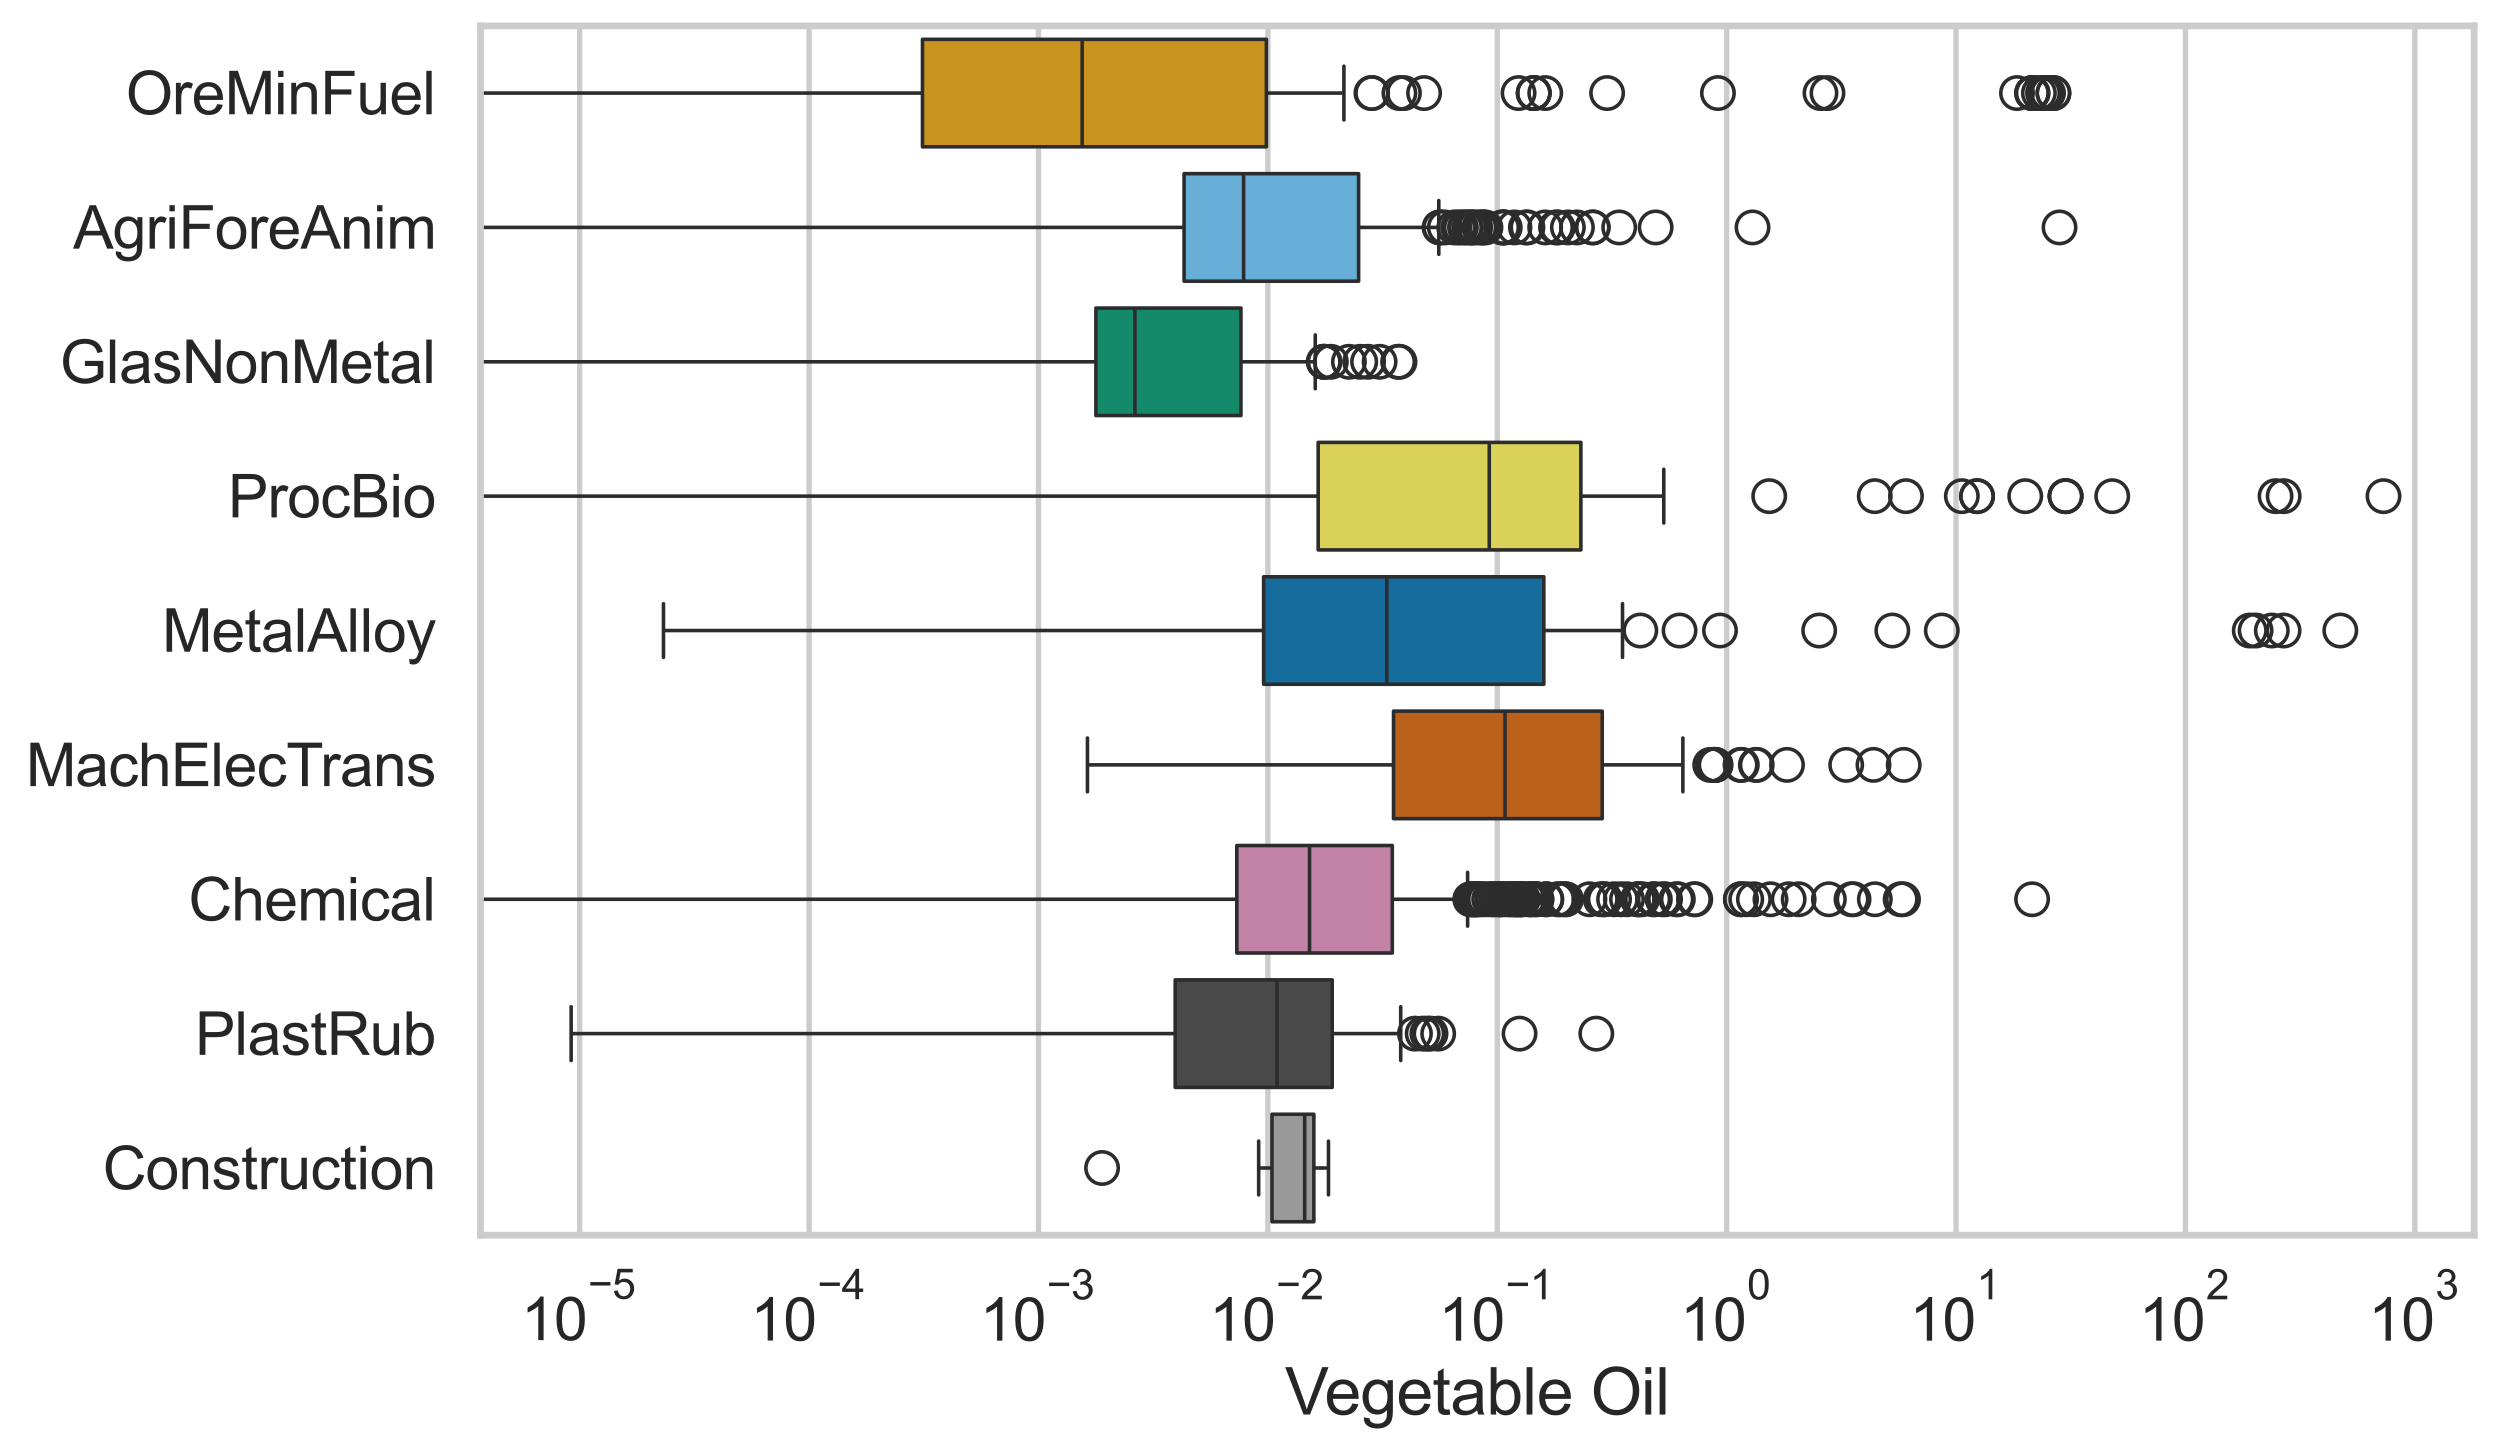 <?xml version="1.0" encoding="utf-8" standalone="no"?>
<!DOCTYPE svg PUBLIC "-//W3C//DTD SVG 1.1//EN"
  "http://www.w3.org/Graphics/SVG/1.1/DTD/svg11.dtd">
<svg xmlns:xlink="http://www.w3.org/1999/xlink" width="695.577pt" height="404.563pt" viewBox="0 0 695.577 404.563" xmlns="http://www.w3.org/2000/svg" version="1.1">
 <defs>
  <style type="text/css">*{stroke-linejoin: round; stroke-linecap: butt}</style>
 </defs>
 <g id="figure_1">
  <g id="patch_1">
   <path d="M 0 404.563 
L 695.577 404.563 
L 695.577 0 
L 0 0 
z
" style="fill: #ffffff"/>
  </g>
  <g id="axes_1">
   <g id="patch_2">
    <path d="M 133.697 343.665 
L 688.377 343.665 
L 688.377 7.2 
L 133.697 7.2 
z
" style="fill: #ffffff"/>
   </g>
   <g id="matplotlib.axis_1">
    <g id="xtick_1">
     <g id="line2d_1">
      <path d="M 161.288 343.665 
L 161.288 7.2 
" clip-path="url(#p1f2e11e422)" style="fill: none; stroke: #cccccc; stroke-width: 1.5; stroke-linecap: round"/>
     </g>
     <g id="text_1">
      <!-- $\mathdefault{10^{-5}}$ -->
      <g style="fill: #262626" transform="translate(144.953 373.015) scale(0.165 -0.165)">
       <defs>
        <path id="ArialMT-31" d="M 2384 0 
L 1822 0 
L 1822 3584 
Q 1619 3391 1289 3197 
Q 959 3003 697 2906 
L 697 3450 
Q 1169 3672 1522 3987 
Q 1875 4303 2022 4600 
L 2384 4600 
L 2384 0 
z
" transform="scale(0.016)"/>
        <path id="ArialMT-30" d="M 266 2259 
Q 266 3072 433 3567 
Q 600 4063 929 4331 
Q 1259 4600 1759 4600 
Q 2128 4600 2406 4451 
Q 2684 4303 2865 4023 
Q 3047 3744 3150 3342 
Q 3253 2941 3253 2259 
Q 3253 1453 3087 958 
Q 2922 463 2592 192 
Q 2263 -78 1759 -78 
Q 1097 -78 719 397 
Q 266 969 266 2259 
z
M 844 2259 
Q 844 1131 1108 757 
Q 1372 384 1759 384 
Q 2147 384 2411 759 
Q 2675 1134 2675 2259 
Q 2675 3391 2411 3762 
Q 2147 4134 1753 4134 
Q 1366 4134 1134 3806 
Q 844 3388 844 2259 
z
" transform="scale(0.016)"/>
        <path id="ArialMT-2212" d="M 3381 1997 
L 356 1997 
L 356 2522 
L 3381 2522 
L 3381 1997 
z
" transform="scale(0.016)"/>
        <path id="ArialMT-35" d="M 266 1200 
L 856 1250 
Q 922 819 1161 601 
Q 1400 384 1738 384 
Q 2144 384 2425 690 
Q 2706 997 2706 1503 
Q 2706 1984 2436 2262 
Q 2166 2541 1728 2541 
Q 1456 2541 1237 2417 
Q 1019 2294 894 2097 
L 366 2166 
L 809 4519 
L 3088 4519 
L 3088 3981 
L 1259 3981 
L 1013 2750 
Q 1425 3038 1878 3038 
Q 2478 3038 2890 2622 
Q 3303 2206 3303 1553 
Q 3303 931 2941 478 
Q 2500 -78 1738 -78 
Q 1113 -78 717 272 
Q 322 622 266 1200 
z
" transform="scale(0.016)"/>
       </defs>
       <use xlink:href="#ArialMT-31" transform="translate(0 0.88)"/>
       <use xlink:href="#ArialMT-30" transform="translate(55.615 0.88)"/>
       <use xlink:href="#ArialMT-2212" transform="translate(112.973 70.573) scale(0.7)"/>
       <use xlink:href="#ArialMT-35" transform="translate(153.852 70.573) scale(0.7)"/>
      </g>
     </g>
    </g>
    <g id="xtick_2">
     <g id="line2d_2">
      <path d="M 225.112 343.665 
L 225.112 7.2 
" clip-path="url(#p1f2e11e422)" style="fill: none; stroke: #cccccc; stroke-width: 1.5; stroke-linecap: round"/>
     </g>
     <g id="text_2">
      <!-- $\mathdefault{10^{-4}}$ -->
      <g style="fill: #262626" transform="translate(208.777 373.015) scale(0.165 -0.165)">
       <defs>
        <path id="ArialMT-34" d="M 2069 0 
L 2069 1097 
L 81 1097 
L 81 1613 
L 2172 4581 
L 2631 4581 
L 2631 1613 
L 3250 1613 
L 3250 1097 
L 2631 1097 
L 2631 0 
L 2069 0 
z
M 2069 1613 
L 2069 3678 
L 634 1613 
L 2069 1613 
z
" transform="scale(0.016)"/>
       </defs>
       <use xlink:href="#ArialMT-31" transform="translate(0 0.202)"/>
       <use xlink:href="#ArialMT-30" transform="translate(55.615 0.202)"/>
       <use xlink:href="#ArialMT-2212" transform="translate(112.973 69.895) scale(0.7)"/>
       <use xlink:href="#ArialMT-34" transform="translate(153.852 69.895) scale(0.7)"/>
      </g>
     </g>
    </g>
    <g id="xtick_3">
     <g id="line2d_3">
      <path d="M 288.937 343.665 
L 288.937 7.2 
" clip-path="url(#p1f2e11e422)" style="fill: none; stroke: #cccccc; stroke-width: 1.5; stroke-linecap: round"/>
     </g>
     <g id="text_3">
      <!-- $\mathdefault{10^{-3}}$ -->
      <g style="fill: #262626" transform="translate(272.602 373.18) scale(0.165 -0.165)">
       <defs>
        <path id="ArialMT-33" d="M 269 1209 
L 831 1284 
Q 928 806 1161 595 
Q 1394 384 1728 384 
Q 2125 384 2398 659 
Q 2672 934 2672 1341 
Q 2672 1728 2419 1979 
Q 2166 2231 1775 2231 
Q 1616 2231 1378 2169 
L 1441 2663 
Q 1497 2656 1531 2656 
Q 1891 2656 2178 2843 
Q 2466 3031 2466 3422 
Q 2466 3731 2256 3934 
Q 2047 4138 1716 4138 
Q 1388 4138 1169 3931 
Q 950 3725 888 3313 
L 325 3413 
Q 428 3978 793 4289 
Q 1159 4600 1703 4600 
Q 2078 4600 2393 4439 
Q 2709 4278 2876 4000 
Q 3044 3722 3044 3409 
Q 3044 3113 2884 2869 
Q 2725 2625 2413 2481 
Q 2819 2388 3044 2092 
Q 3269 1797 3269 1353 
Q 3269 753 2831 336 
Q 2394 -81 1725 -81 
Q 1122 -81 723 278 
Q 325 638 269 1209 
z
" transform="scale(0.016)"/>
       </defs>
       <use xlink:href="#ArialMT-31" transform="translate(0 0.994)"/>
       <use xlink:href="#ArialMT-30" transform="translate(55.615 0.994)"/>
       <use xlink:href="#ArialMT-2212" transform="translate(112.973 70.688) scale(0.7)"/>
       <use xlink:href="#ArialMT-33" transform="translate(153.852 70.688) scale(0.7)"/>
      </g>
     </g>
    </g>
    <g id="xtick_4">
     <g id="line2d_4">
      <path d="M 352.761 343.665 
L 352.761 7.2 
" clip-path="url(#p1f2e11e422)" style="fill: none; stroke: #cccccc; stroke-width: 1.5; stroke-linecap: round"/>
     </g>
     <g id="text_4">
      <!-- $\mathdefault{10^{-2}}$ -->
      <g style="fill: #262626" transform="translate(336.426 373.18) scale(0.165 -0.165)">
       <defs>
        <path id="ArialMT-32" d="M 3222 541 
L 3222 0 
L 194 0 
Q 188 203 259 391 
Q 375 700 629 1000 
Q 884 1300 1366 1694 
Q 2113 2306 2375 2664 
Q 2638 3022 2638 3341 
Q 2638 3675 2398 3904 
Q 2159 4134 1775 4134 
Q 1369 4134 1125 3890 
Q 881 3647 878 3216 
L 300 3275 
Q 359 3922 746 4261 
Q 1134 4600 1788 4600 
Q 2447 4600 2831 4234 
Q 3216 3869 3216 3328 
Q 3216 3053 3103 2787 
Q 2991 2522 2730 2228 
Q 2469 1934 1863 1422 
Q 1356 997 1212 845 
Q 1069 694 975 541 
L 3222 541 
z
" transform="scale(0.016)"/>
       </defs>
       <use xlink:href="#ArialMT-31" transform="translate(0 0.994)"/>
       <use xlink:href="#ArialMT-30" transform="translate(55.615 0.994)"/>
       <use xlink:href="#ArialMT-2212" transform="translate(112.973 70.688) scale(0.7)"/>
       <use xlink:href="#ArialMT-32" transform="translate(153.852 70.688) scale(0.7)"/>
      </g>
     </g>
    </g>
    <g id="xtick_5">
     <g id="line2d_5">
      <path d="M 416.585 343.665 
L 416.585 7.2 
" clip-path="url(#p1f2e11e422)" style="fill: none; stroke: #cccccc; stroke-width: 1.5; stroke-linecap: round"/>
     </g>
     <g id="text_5">
      <!-- $\mathdefault{10^{-1}}$ -->
      <g style="fill: #262626" transform="translate(400.25 373.18) scale(0.165 -0.165)">
       <use xlink:href="#ArialMT-31" transform="translate(0 0.994)"/>
       <use xlink:href="#ArialMT-30" transform="translate(55.615 0.994)"/>
       <use xlink:href="#ArialMT-2212" transform="translate(112.973 70.688) scale(0.7)"/>
       <use xlink:href="#ArialMT-31" transform="translate(153.852 70.688) scale(0.7)"/>
      </g>
     </g>
    </g>
    <g id="xtick_6">
     <g id="line2d_6">
      <path d="M 480.41 343.665 
L 480.41 7.2 
" clip-path="url(#p1f2e11e422)" style="fill: none; stroke: #cccccc; stroke-width: 1.5; stroke-linecap: round"/>
     </g>
     <g id="text_6">
      <!-- $\mathdefault{10^{0}}$ -->
      <g style="fill: #262626" transform="translate(467.457 373.18) scale(0.165 -0.165)">
       <use xlink:href="#ArialMT-31" transform="translate(0 0.994)"/>
       <use xlink:href="#ArialMT-30" transform="translate(55.615 0.994)"/>
       <use xlink:href="#ArialMT-30" transform="translate(112.973 70.688) scale(0.7)"/>
      </g>
     </g>
    </g>
    <g id="xtick_7">
     <g id="line2d_7">
      <path d="M 544.234 343.665 
L 544.234 7.2 
" clip-path="url(#p1f2e11e422)" style="fill: none; stroke: #cccccc; stroke-width: 1.5; stroke-linecap: round"/>
     </g>
     <g id="text_7">
      <!-- $\mathdefault{10^{1}}$ -->
      <g style="fill: #262626" transform="translate(531.282 373.18) scale(0.165 -0.165)">
       <use xlink:href="#ArialMT-31" transform="translate(0 0.994)"/>
       <use xlink:href="#ArialMT-30" transform="translate(55.615 0.994)"/>
       <use xlink:href="#ArialMT-31" transform="translate(112.973 70.688) scale(0.7)"/>
      </g>
     </g>
    </g>
    <g id="xtick_8">
     <g id="line2d_8">
      <path d="M 608.059 343.665 
L 608.059 7.2 
" clip-path="url(#p1f2e11e422)" style="fill: none; stroke: #cccccc; stroke-width: 1.5; stroke-linecap: round"/>
     </g>
     <g id="text_8">
      <!-- $\mathdefault{10^{2}}$ -->
      <g style="fill: #262626" transform="translate(595.106 373.18) scale(0.165 -0.165)">
       <use xlink:href="#ArialMT-31" transform="translate(0 0.994)"/>
       <use xlink:href="#ArialMT-30" transform="translate(55.615 0.994)"/>
       <use xlink:href="#ArialMT-32" transform="translate(112.973 70.688) scale(0.7)"/>
      </g>
     </g>
    </g>
    <g id="xtick_9">
     <g id="line2d_9">
      <path d="M 671.883 343.665 
L 671.883 7.2 
" clip-path="url(#p1f2e11e422)" style="fill: none; stroke: #cccccc; stroke-width: 1.5; stroke-linecap: round"/>
     </g>
     <g id="text_9">
      <!-- $\mathdefault{10^{3}}$ -->
      <g style="fill: #262626" transform="translate(658.93 373.18) scale(0.165 -0.165)">
       <use xlink:href="#ArialMT-31" transform="translate(0 0.994)"/>
       <use xlink:href="#ArialMT-30" transform="translate(55.615 0.994)"/>
       <use xlink:href="#ArialMT-33" transform="translate(112.973 70.688) scale(0.7)"/>
      </g>
     </g>
    </g>
    <g id="xtick_10"/>
    <g id="xtick_11"/>
    <g id="xtick_12"/>
    <g id="xtick_13"/>
    <g id="xtick_14"/>
    <g id="xtick_15"/>
    <g id="xtick_16"/>
    <g id="xtick_17"/>
    <g id="xtick_18"/>
    <g id="xtick_19"/>
    <g id="xtick_20"/>
    <g id="xtick_21"/>
    <g id="xtick_22"/>
    <g id="xtick_23"/>
    <g id="xtick_24"/>
    <g id="xtick_25"/>
    <g id="xtick_26"/>
    <g id="xtick_27"/>
    <g id="xtick_28"/>
    <g id="xtick_29"/>
    <g id="xtick_30"/>
    <g id="xtick_31"/>
    <g id="xtick_32"/>
    <g id="xtick_33"/>
    <g id="xtick_34"/>
    <g id="xtick_35"/>
    <g id="xtick_36"/>
    <g id="xtick_37"/>
    <g id="xtick_38"/>
    <g id="xtick_39"/>
    <g id="xtick_40"/>
    <g id="xtick_41"/>
    <g id="xtick_42"/>
    <g id="xtick_43"/>
    <g id="xtick_44"/>
    <g id="xtick_45"/>
    <g id="xtick_46"/>
    <g id="xtick_47"/>
    <g id="xtick_48"/>
    <g id="xtick_49"/>
    <g id="xtick_50"/>
    <g id="xtick_51"/>
    <g id="xtick_52"/>
    <g id="xtick_53"/>
    <g id="xtick_54"/>
    <g id="xtick_55"/>
    <g id="xtick_56"/>
    <g id="xtick_57"/>
    <g id="xtick_58"/>
    <g id="xtick_59"/>
    <g id="xtick_60"/>
    <g id="xtick_61"/>
    <g id="xtick_62"/>
    <g id="xtick_63"/>
    <g id="xtick_64"/>
    <g id="xtick_65"/>
    <g id="xtick_66"/>
    <g id="xtick_67"/>
    <g id="xtick_68"/>
    <g id="xtick_69"/>
    <g id="xtick_70"/>
    <g id="xtick_71"/>
    <g id="xtick_72"/>
    <g id="xtick_73"/>
    <g id="xtick_74"/>
    <g id="xtick_75"/>
    <g id="xtick_76"/>
    <g id="xtick_77"/>
    <g id="xtick_78"/>
    <g id="xtick_79"/>
    <g id="text_10">
     <!-- Vegetable Oil -->
     <g style="fill: #262626" transform="translate(357.5 393.574) scale(0.18 -0.18)">
      <defs>
       <path id="ArialMT-56" d="M 1803 0 
L 28 4581 
L 684 4581 
L 1875 1253 
Q 2019 853 2116 503 
Q 2222 878 2363 1253 
L 3600 4581 
L 4219 4581 
L 2425 0 
L 1803 0 
z
" transform="scale(0.016)"/>
       <path id="ArialMT-65" d="M 2694 1069 
L 3275 997 
Q 3138 488 2766 206 
Q 2394 -75 1816 -75 
Q 1088 -75 661 373 
Q 234 822 234 1631 
Q 234 2469 665 2931 
Q 1097 3394 1784 3394 
Q 2450 3394 2872 2941 
Q 3294 2488 3294 1666 
Q 3294 1616 3291 1516 
L 816 1516 
Q 847 969 1125 678 
Q 1403 388 1819 388 
Q 2128 388 2347 550 
Q 2566 713 2694 1069 
z
M 847 1978 
L 2700 1978 
Q 2663 2397 2488 2606 
Q 2219 2931 1791 2931 
Q 1403 2931 1139 2672 
Q 875 2413 847 1978 
z
" transform="scale(0.016)"/>
       <path id="ArialMT-67" d="M 319 -275 
L 866 -356 
Q 900 -609 1056 -725 
Q 1266 -881 1628 -881 
Q 2019 -881 2231 -725 
Q 2444 -569 2519 -288 
Q 2563 -116 2559 434 
Q 2191 0 1641 0 
Q 956 0 581 494 
Q 206 988 206 1678 
Q 206 2153 378 2554 
Q 550 2956 876 3175 
Q 1203 3394 1644 3394 
Q 2231 3394 2613 2919 
L 2613 3319 
L 3131 3319 
L 3131 450 
Q 3131 -325 2973 -648 
Q 2816 -972 2473 -1159 
Q 2131 -1347 1631 -1347 
Q 1038 -1347 672 -1080 
Q 306 -813 319 -275 
z
M 784 1719 
Q 784 1066 1043 766 
Q 1303 466 1694 466 
Q 2081 466 2343 764 
Q 2606 1063 2606 1700 
Q 2606 2309 2336 2618 
Q 2066 2928 1684 2928 
Q 1309 2928 1046 2623 
Q 784 2319 784 1719 
z
" transform="scale(0.016)"/>
       <path id="ArialMT-74" d="M 1650 503 
L 1731 6 
Q 1494 -44 1306 -44 
Q 1000 -44 831 53 
Q 663 150 594 308 
Q 525 466 525 972 
L 525 2881 
L 113 2881 
L 113 3319 
L 525 3319 
L 525 4141 
L 1084 4478 
L 1084 3319 
L 1650 3319 
L 1650 2881 
L 1084 2881 
L 1084 941 
Q 1084 700 1114 631 
Q 1144 563 1211 522 
Q 1278 481 1403 481 
Q 1497 481 1650 503 
z
" transform="scale(0.016)"/>
       <path id="ArialMT-61" d="M 2588 409 
Q 2275 144 1986 34 
Q 1697 -75 1366 -75 
Q 819 -75 525 192 
Q 231 459 231 875 
Q 231 1119 342 1320 
Q 453 1522 633 1644 
Q 813 1766 1038 1828 
Q 1203 1872 1538 1913 
Q 2219 1994 2541 2106 
Q 2544 2222 2544 2253 
Q 2544 2597 2384 2738 
Q 2169 2928 1744 2928 
Q 1347 2928 1158 2789 
Q 969 2650 878 2297 
L 328 2372 
Q 403 2725 575 2942 
Q 747 3159 1072 3276 
Q 1397 3394 1825 3394 
Q 2250 3394 2515 3294 
Q 2781 3194 2906 3042 
Q 3031 2891 3081 2659 
Q 3109 2516 3109 2141 
L 3109 1391 
Q 3109 606 3145 398 
Q 3181 191 3288 0 
L 2700 0 
Q 2613 175 2588 409 
z
M 2541 1666 
Q 2234 1541 1622 1453 
Q 1275 1403 1131 1340 
Q 988 1278 909 1158 
Q 831 1038 831 891 
Q 831 666 1001 516 
Q 1172 366 1500 366 
Q 1825 366 2078 508 
Q 2331 650 2450 897 
Q 2541 1088 2541 1459 
L 2541 1666 
z
" transform="scale(0.016)"/>
       <path id="ArialMT-62" d="M 941 0 
L 419 0 
L 419 4581 
L 981 4581 
L 981 2947 
Q 1338 3394 1891 3394 
Q 2197 3394 2470 3270 
Q 2744 3147 2920 2923 
Q 3097 2700 3197 2384 
Q 3297 2069 3297 1709 
Q 3297 856 2875 390 
Q 2453 -75 1863 -75 
Q 1275 -75 941 416 
L 941 0 
z
M 934 1684 
Q 934 1088 1097 822 
Q 1363 388 1816 388 
Q 2184 388 2453 708 
Q 2722 1028 2722 1663 
Q 2722 2313 2464 2622 
Q 2206 2931 1841 2931 
Q 1472 2931 1203 2611 
Q 934 2291 934 1684 
z
" transform="scale(0.016)"/>
       <path id="ArialMT-6c" d="M 409 0 
L 409 4581 
L 972 4581 
L 972 0 
L 409 0 
z
" transform="scale(0.016)"/>
       <path id="ArialMT-20" transform="scale(0.016)"/>
       <path id="ArialMT-4f" d="M 309 2231 
Q 309 3372 921 4017 
Q 1534 4663 2503 4663 
Q 3138 4663 3647 4359 
Q 4156 4056 4423 3514 
Q 4691 2972 4691 2284 
Q 4691 1588 4409 1038 
Q 4128 488 3612 205 
Q 3097 -78 2500 -78 
Q 1853 -78 1343 234 
Q 834 547 571 1087 
Q 309 1628 309 2231 
z
M 934 2222 
Q 934 1394 1379 917 
Q 1825 441 2497 441 
Q 3181 441 3623 922 
Q 4066 1403 4066 2288 
Q 4066 2847 3877 3264 
Q 3688 3681 3323 3911 
Q 2959 4141 2506 4141 
Q 1863 4141 1398 3698 
Q 934 3256 934 2222 
z
" transform="scale(0.016)"/>
       <path id="ArialMT-69" d="M 425 3934 
L 425 4581 
L 988 4581 
L 988 3934 
L 425 3934 
z
M 425 0 
L 425 3319 
L 988 3319 
L 988 0 
L 425 0 
z
" transform="scale(0.016)"/>
      </defs>
      <use xlink:href="#ArialMT-56"/>
      <use xlink:href="#ArialMT-65" transform="translate(61.199 0)"/>
      <use xlink:href="#ArialMT-67" transform="translate(116.814 0)"/>
      <use xlink:href="#ArialMT-65" transform="translate(172.43 0)"/>
      <use xlink:href="#ArialMT-74" transform="translate(228.045 0)"/>
      <use xlink:href="#ArialMT-61" transform="translate(255.828 0)"/>
      <use xlink:href="#ArialMT-62" transform="translate(311.443 0)"/>
      <use xlink:href="#ArialMT-6c" transform="translate(367.059 0)"/>
      <use xlink:href="#ArialMT-65" transform="translate(389.275 0)"/>
      <use xlink:href="#ArialMT-20" transform="translate(444.891 0)"/>
      <use xlink:href="#ArialMT-4f" transform="translate(472.674 0)"/>
      <use xlink:href="#ArialMT-69" transform="translate(550.457 0)"/>
      <use xlink:href="#ArialMT-6c" transform="translate(572.674 0)"/>
     </g>
    </g>
   </g>
   <g id="matplotlib.axis_2">
    <g id="ytick_1">
     <g id="text_11">
      <!-- OreMinFuel -->
      <g style="fill: #262626" transform="translate(35.013 31.798) scale(0.165 -0.165)">
       <defs>
        <path id="ArialMT-72" d="M 416 0 
L 416 3319 
L 922 3319 
L 922 2816 
Q 1116 3169 1280 3281 
Q 1444 3394 1641 3394 
Q 1925 3394 2219 3213 
L 2025 2691 
Q 1819 2813 1613 2813 
Q 1428 2813 1281 2702 
Q 1134 2591 1072 2394 
Q 978 2094 978 1738 
L 978 0 
L 416 0 
z
" transform="scale(0.016)"/>
        <path id="ArialMT-4d" d="M 475 0 
L 475 4581 
L 1388 4581 
L 2472 1338 
Q 2622 884 2691 659 
Q 2769 909 2934 1394 
L 4031 4581 
L 4847 4581 
L 4847 0 
L 4263 0 
L 4263 3834 
L 2931 0 
L 2384 0 
L 1059 3900 
L 1059 0 
L 475 0 
z
" transform="scale(0.016)"/>
        <path id="ArialMT-6e" d="M 422 0 
L 422 3319 
L 928 3319 
L 928 2847 
Q 1294 3394 1984 3394 
Q 2284 3394 2536 3286 
Q 2788 3178 2913 3003 
Q 3038 2828 3088 2588 
Q 3119 2431 3119 2041 
L 3119 0 
L 2556 0 
L 2556 2019 
Q 2556 2363 2490 2533 
Q 2425 2703 2258 2804 
Q 2091 2906 1866 2906 
Q 1506 2906 1245 2678 
Q 984 2450 984 1813 
L 984 0 
L 422 0 
z
" transform="scale(0.016)"/>
        <path id="ArialMT-46" d="M 525 0 
L 525 4581 
L 3616 4581 
L 3616 4041 
L 1131 4041 
L 1131 2622 
L 3281 2622 
L 3281 2081 
L 1131 2081 
L 1131 0 
L 525 0 
z
" transform="scale(0.016)"/>
        <path id="ArialMT-75" d="M 2597 0 
L 2597 488 
Q 2209 -75 1544 -75 
Q 1250 -75 995 37 
Q 741 150 617 320 
Q 494 491 444 738 
Q 409 903 409 1263 
L 409 3319 
L 972 3319 
L 972 1478 
Q 972 1038 1006 884 
Q 1059 663 1231 536 
Q 1403 409 1656 409 
Q 1909 409 2131 539 
Q 2353 669 2445 892 
Q 2538 1116 2538 1541 
L 2538 3319 
L 3100 3319 
L 3100 0 
L 2597 0 
z
" transform="scale(0.016)"/>
       </defs>
       <use xlink:href="#ArialMT-4f"/>
       <use xlink:href="#ArialMT-72" transform="translate(77.783 0)"/>
       <use xlink:href="#ArialMT-65" transform="translate(111.084 0)"/>
       <use xlink:href="#ArialMT-4d" transform="translate(166.699 0)"/>
       <use xlink:href="#ArialMT-69" transform="translate(250 0)"/>
       <use xlink:href="#ArialMT-6e" transform="translate(272.217 0)"/>
       <use xlink:href="#ArialMT-46" transform="translate(327.832 0)"/>
       <use xlink:href="#ArialMT-75" transform="translate(388.916 0)"/>
       <use xlink:href="#ArialMT-65" transform="translate(444.531 0)"/>
       <use xlink:href="#ArialMT-6c" transform="translate(500.146 0)"/>
      </g>
     </g>
    </g>
    <g id="ytick_2">
     <g id="text_12">
      <!-- AgriForeAnim -->
      <g style="fill: #262626" transform="translate(20.341 69.183) scale(0.165 -0.165)">
       <defs>
        <path id="ArialMT-41" d="M -9 0 
L 1750 4581 
L 2403 4581 
L 4278 0 
L 3588 0 
L 3053 1388 
L 1138 1388 
L 634 0 
L -9 0 
z
M 1313 1881 
L 2866 1881 
L 2388 3150 
Q 2169 3728 2063 4100 
Q 1975 3659 1816 3225 
L 1313 1881 
z
" transform="scale(0.016)"/>
        <path id="ArialMT-6f" d="M 213 1659 
Q 213 2581 725 3025 
Q 1153 3394 1769 3394 
Q 2453 3394 2887 2945 
Q 3322 2497 3322 1706 
Q 3322 1066 3130 698 
Q 2938 331 2570 128 
Q 2203 -75 1769 -75 
Q 1072 -75 642 372 
Q 213 819 213 1659 
z
M 791 1659 
Q 791 1022 1069 705 
Q 1347 388 1769 388 
Q 2188 388 2466 706 
Q 2744 1025 2744 1678 
Q 2744 2294 2464 2611 
Q 2184 2928 1769 2928 
Q 1347 2928 1069 2612 
Q 791 2297 791 1659 
z
" transform="scale(0.016)"/>
        <path id="ArialMT-6d" d="M 422 0 
L 422 3319 
L 925 3319 
L 925 2853 
Q 1081 3097 1340 3245 
Q 1600 3394 1931 3394 
Q 2300 3394 2536 3241 
Q 2772 3088 2869 2813 
Q 3263 3394 3894 3394 
Q 4388 3394 4653 3120 
Q 4919 2847 4919 2278 
L 4919 0 
L 4359 0 
L 4359 2091 
Q 4359 2428 4304 2576 
Q 4250 2725 4106 2815 
Q 3963 2906 3769 2906 
Q 3419 2906 3187 2673 
Q 2956 2441 2956 1928 
L 2956 0 
L 2394 0 
L 2394 2156 
Q 2394 2531 2256 2718 
Q 2119 2906 1806 2906 
Q 1569 2906 1367 2781 
Q 1166 2656 1075 2415 
Q 984 2175 984 1722 
L 984 0 
L 422 0 
z
" transform="scale(0.016)"/>
       </defs>
       <use xlink:href="#ArialMT-41"/>
       <use xlink:href="#ArialMT-67" transform="translate(66.699 0)"/>
       <use xlink:href="#ArialMT-72" transform="translate(122.314 0)"/>
       <use xlink:href="#ArialMT-69" transform="translate(155.615 0)"/>
       <use xlink:href="#ArialMT-46" transform="translate(177.832 0)"/>
       <use xlink:href="#ArialMT-6f" transform="translate(238.916 0)"/>
       <use xlink:href="#ArialMT-72" transform="translate(294.531 0)"/>
       <use xlink:href="#ArialMT-65" transform="translate(327.832 0)"/>
       <use xlink:href="#ArialMT-41" transform="translate(383.447 0)"/>
       <use xlink:href="#ArialMT-6e" transform="translate(450.146 0)"/>
       <use xlink:href="#ArialMT-69" transform="translate(505.762 0)"/>
       <use xlink:href="#ArialMT-6d" transform="translate(527.979 0)"/>
      </g>
     </g>
    </g>
    <g id="ytick_3">
     <g id="text_13">
      <!-- GlasNonMetal -->
      <g style="fill: #262626" transform="translate(16.659 106.568) scale(0.165 -0.165)">
       <defs>
        <path id="ArialMT-47" d="M 2638 1797 
L 2638 2334 
L 4578 2338 
L 4578 638 
Q 4131 281 3656 101 
Q 3181 -78 2681 -78 
Q 2006 -78 1454 211 
Q 903 500 622 1047 
Q 341 1594 341 2269 
Q 341 2938 620 3517 
Q 900 4097 1425 4378 
Q 1950 4659 2634 4659 
Q 3131 4659 3532 4498 
Q 3934 4338 4162 4050 
Q 4391 3763 4509 3300 
L 3963 3150 
Q 3859 3500 3706 3700 
Q 3553 3900 3268 4020 
Q 2984 4141 2638 4141 
Q 2222 4141 1919 4014 
Q 1616 3888 1430 3681 
Q 1244 3475 1141 3228 
Q 966 2803 966 2306 
Q 966 1694 1177 1281 
Q 1388 869 1791 669 
Q 2194 469 2647 469 
Q 3041 469 3416 620 
Q 3791 772 3984 944 
L 3984 1797 
L 2638 1797 
z
" transform="scale(0.016)"/>
        <path id="ArialMT-73" d="M 197 991 
L 753 1078 
Q 800 744 1014 566 
Q 1228 388 1613 388 
Q 2000 388 2187 545 
Q 2375 703 2375 916 
Q 2375 1106 2209 1216 
Q 2094 1291 1634 1406 
Q 1016 1563 777 1677 
Q 538 1791 414 1992 
Q 291 2194 291 2438 
Q 291 2659 392 2848 
Q 494 3038 669 3163 
Q 800 3259 1026 3326 
Q 1253 3394 1513 3394 
Q 1903 3394 2198 3281 
Q 2494 3169 2634 2976 
Q 2775 2784 2828 2463 
L 2278 2388 
Q 2241 2644 2061 2787 
Q 1881 2931 1553 2931 
Q 1166 2931 1000 2803 
Q 834 2675 834 2503 
Q 834 2394 903 2306 
Q 972 2216 1119 2156 
Q 1203 2125 1616 2013 
Q 2213 1853 2448 1751 
Q 2684 1650 2818 1456 
Q 2953 1263 2953 975 
Q 2953 694 2789 445 
Q 2625 197 2315 61 
Q 2006 -75 1616 -75 
Q 969 -75 630 194 
Q 291 463 197 991 
z
" transform="scale(0.016)"/>
        <path id="ArialMT-4e" d="M 488 0 
L 488 4581 
L 1109 4581 
L 3516 984 
L 3516 4581 
L 4097 4581 
L 4097 0 
L 3475 0 
L 1069 3600 
L 1069 0 
L 488 0 
z
" transform="scale(0.016)"/>
       </defs>
       <use xlink:href="#ArialMT-47"/>
       <use xlink:href="#ArialMT-6c" transform="translate(77.783 0)"/>
       <use xlink:href="#ArialMT-61" transform="translate(100 0)"/>
       <use xlink:href="#ArialMT-73" transform="translate(155.615 0)"/>
       <use xlink:href="#ArialMT-4e" transform="translate(205.615 0)"/>
       <use xlink:href="#ArialMT-6f" transform="translate(277.832 0)"/>
       <use xlink:href="#ArialMT-6e" transform="translate(333.447 0)"/>
       <use xlink:href="#ArialMT-4d" transform="translate(389.062 0)"/>
       <use xlink:href="#ArialMT-65" transform="translate(472.363 0)"/>
       <use xlink:href="#ArialMT-74" transform="translate(527.979 0)"/>
       <use xlink:href="#ArialMT-61" transform="translate(555.762 0)"/>
       <use xlink:href="#ArialMT-6c" transform="translate(611.377 0)"/>
      </g>
     </g>
    </g>
    <g id="ytick_4">
     <g id="text_14">
      <!-- ProcBio -->
      <g style="fill: #262626" transform="translate(63.424 143.953) scale(0.165 -0.165)">
       <defs>
        <path id="ArialMT-50" d="M 494 0 
L 494 4581 
L 2222 4581 
Q 2678 4581 2919 4538 
Q 3256 4481 3484 4323 
Q 3713 4166 3852 3881 
Q 3991 3597 3991 3256 
Q 3991 2672 3619 2267 
Q 3247 1863 2275 1863 
L 1100 1863 
L 1100 0 
L 494 0 
z
M 1100 2403 
L 2284 2403 
Q 2872 2403 3119 2622 
Q 3366 2841 3366 3238 
Q 3366 3525 3220 3729 
Q 3075 3934 2838 4000 
Q 2684 4041 2272 4041 
L 1100 4041 
L 1100 2403 
z
" transform="scale(0.016)"/>
        <path id="ArialMT-63" d="M 2588 1216 
L 3141 1144 
Q 3050 572 2676 248 
Q 2303 -75 1759 -75 
Q 1078 -75 664 370 
Q 250 816 250 1647 
Q 250 2184 428 2587 
Q 606 2991 970 3192 
Q 1334 3394 1763 3394 
Q 2303 3394 2647 3120 
Q 2991 2847 3088 2344 
L 2541 2259 
Q 2463 2594 2264 2762 
Q 2066 2931 1784 2931 
Q 1359 2931 1093 2626 
Q 828 2322 828 1663 
Q 828 994 1084 691 
Q 1341 388 1753 388 
Q 2084 388 2306 591 
Q 2528 794 2588 1216 
z
" transform="scale(0.016)"/>
        <path id="ArialMT-42" d="M 469 0 
L 469 4581 
L 2188 4581 
Q 2713 4581 3030 4442 
Q 3347 4303 3526 4014 
Q 3706 3725 3706 3409 
Q 3706 3116 3547 2856 
Q 3388 2597 3066 2438 
Q 3481 2316 3704 2022 
Q 3928 1728 3928 1328 
Q 3928 1006 3792 729 
Q 3656 453 3456 303 
Q 3256 153 2954 76 
Q 2653 0 2216 0 
L 469 0 
z
M 1075 2656 
L 2066 2656 
Q 2469 2656 2644 2709 
Q 2875 2778 2992 2937 
Q 3109 3097 3109 3338 
Q 3109 3566 3000 3739 
Q 2891 3913 2687 3977 
Q 2484 4041 1991 4041 
L 1075 4041 
L 1075 2656 
z
M 1075 541 
L 2216 541 
Q 2509 541 2628 563 
Q 2838 600 2978 687 
Q 3119 775 3209 942 
Q 3300 1109 3300 1328 
Q 3300 1584 3169 1773 
Q 3038 1963 2805 2039 
Q 2572 2116 2134 2116 
L 1075 2116 
L 1075 541 
z
" transform="scale(0.016)"/>
       </defs>
       <use xlink:href="#ArialMT-50"/>
       <use xlink:href="#ArialMT-72" transform="translate(66.699 0)"/>
       <use xlink:href="#ArialMT-6f" transform="translate(100 0)"/>
       <use xlink:href="#ArialMT-63" transform="translate(155.615 0)"/>
       <use xlink:href="#ArialMT-42" transform="translate(205.615 0)"/>
       <use xlink:href="#ArialMT-69" transform="translate(272.314 0)"/>
       <use xlink:href="#ArialMT-6f" transform="translate(294.531 0)"/>
      </g>
     </g>
    </g>
    <g id="ytick_5">
     <g id="text_15">
      <!-- MetalAlloy -->
      <g style="fill: #262626" transform="translate(45.088 181.337) scale(0.165 -0.165)">
       <defs>
        <path id="ArialMT-79" d="M 397 -1278 
L 334 -750 
Q 519 -800 656 -800 
Q 844 -800 956 -737 
Q 1069 -675 1141 -563 
Q 1194 -478 1313 -144 
Q 1328 -97 1363 -6 
L 103 3319 
L 709 3319 
L 1400 1397 
Q 1534 1031 1641 628 
Q 1738 1016 1872 1384 
L 2581 3319 
L 3144 3319 
L 1881 -56 
Q 1678 -603 1566 -809 
Q 1416 -1088 1222 -1217 
Q 1028 -1347 759 -1347 
Q 597 -1347 397 -1278 
z
" transform="scale(0.016)"/>
       </defs>
       <use xlink:href="#ArialMT-4d"/>
       <use xlink:href="#ArialMT-65" transform="translate(83.301 0)"/>
       <use xlink:href="#ArialMT-74" transform="translate(138.916 0)"/>
       <use xlink:href="#ArialMT-61" transform="translate(166.699 0)"/>
       <use xlink:href="#ArialMT-6c" transform="translate(222.314 0)"/>
       <use xlink:href="#ArialMT-41" transform="translate(244.531 0)"/>
       <use xlink:href="#ArialMT-6c" transform="translate(311.23 0)"/>
       <use xlink:href="#ArialMT-6c" transform="translate(333.447 0)"/>
       <use xlink:href="#ArialMT-6f" transform="translate(355.664 0)"/>
       <use xlink:href="#ArialMT-79" transform="translate(411.279 0)"/>
      </g>
     </g>
    </g>
    <g id="ytick_6">
     <g id="text_16">
      <!-- MachElecTrans -->
      <g style="fill: #262626" transform="translate(7.2 218.722) scale(0.165 -0.165)">
       <defs>
        <path id="ArialMT-68" d="M 422 0 
L 422 4581 
L 984 4581 
L 984 2938 
Q 1378 3394 1978 3394 
Q 2347 3394 2619 3248 
Q 2891 3103 3008 2847 
Q 3125 2591 3125 2103 
L 3125 0 
L 2563 0 
L 2563 2103 
Q 2563 2525 2380 2717 
Q 2197 2909 1863 2909 
Q 1613 2909 1392 2779 
Q 1172 2650 1078 2428 
Q 984 2206 984 1816 
L 984 0 
L 422 0 
z
" transform="scale(0.016)"/>
        <path id="ArialMT-45" d="M 506 0 
L 506 4581 
L 3819 4581 
L 3819 4041 
L 1113 4041 
L 1113 2638 
L 3647 2638 
L 3647 2100 
L 1113 2100 
L 1113 541 
L 3925 541 
L 3925 0 
L 506 0 
z
" transform="scale(0.016)"/>
        <path id="ArialMT-54" d="M 1659 0 
L 1659 4041 
L 150 4041 
L 150 4581 
L 3781 4581 
L 3781 4041 
L 2266 4041 
L 2266 0 
L 1659 0 
z
" transform="scale(0.016)"/>
       </defs>
       <use xlink:href="#ArialMT-4d"/>
       <use xlink:href="#ArialMT-61" transform="translate(83.301 0)"/>
       <use xlink:href="#ArialMT-63" transform="translate(138.916 0)"/>
       <use xlink:href="#ArialMT-68" transform="translate(188.916 0)"/>
       <use xlink:href="#ArialMT-45" transform="translate(244.531 0)"/>
       <use xlink:href="#ArialMT-6c" transform="translate(311.23 0)"/>
       <use xlink:href="#ArialMT-65" transform="translate(333.447 0)"/>
       <use xlink:href="#ArialMT-63" transform="translate(389.062 0)"/>
       <use xlink:href="#ArialMT-54" transform="translate(439.062 0)"/>
       <use xlink:href="#ArialMT-72" transform="translate(496.396 0)"/>
       <use xlink:href="#ArialMT-61" transform="translate(529.697 0)"/>
       <use xlink:href="#ArialMT-6e" transform="translate(585.312 0)"/>
       <use xlink:href="#ArialMT-73" transform="translate(640.928 0)"/>
      </g>
     </g>
    </g>
    <g id="ytick_7">
     <g id="text_17">
      <!-- Chemical -->
      <g style="fill: #262626" transform="translate(52.428 256.107) scale(0.165 -0.165)">
       <defs>
        <path id="ArialMT-43" d="M 3763 1606 
L 4369 1453 
Q 4178 706 3683 314 
Q 3188 -78 2472 -78 
Q 1731 -78 1267 223 
Q 803 525 561 1097 
Q 319 1669 319 2325 
Q 319 3041 592 3573 
Q 866 4106 1370 4382 
Q 1875 4659 2481 4659 
Q 3169 4659 3637 4309 
Q 4106 3959 4291 3325 
L 3694 3184 
Q 3534 3684 3231 3912 
Q 2928 4141 2469 4141 
Q 1941 4141 1586 3887 
Q 1231 3634 1087 3207 
Q 944 2781 944 2328 
Q 944 1744 1114 1308 
Q 1284 872 1643 656 
Q 2003 441 2422 441 
Q 2931 441 3284 734 
Q 3638 1028 3763 1606 
z
" transform="scale(0.016)"/>
       </defs>
       <use xlink:href="#ArialMT-43"/>
       <use xlink:href="#ArialMT-68" transform="translate(72.217 0)"/>
       <use xlink:href="#ArialMT-65" transform="translate(127.832 0)"/>
       <use xlink:href="#ArialMT-6d" transform="translate(183.447 0)"/>
       <use xlink:href="#ArialMT-69" transform="translate(266.748 0)"/>
       <use xlink:href="#ArialMT-63" transform="translate(288.965 0)"/>
       <use xlink:href="#ArialMT-61" transform="translate(338.965 0)"/>
       <use xlink:href="#ArialMT-6c" transform="translate(394.58 0)"/>
      </g>
     </g>
    </g>
    <g id="ytick_8">
     <g id="text_18">
      <!-- PlastRub -->
      <g style="fill: #262626" transform="translate(54.248 293.492) scale(0.165 -0.165)">
       <defs>
        <path id="ArialMT-52" d="M 503 0 
L 503 4581 
L 2534 4581 
Q 3147 4581 3465 4457 
Q 3784 4334 3975 4021 
Q 4166 3709 4166 3331 
Q 4166 2844 3850 2509 
Q 3534 2175 2875 2084 
Q 3116 1969 3241 1856 
Q 3506 1613 3744 1247 
L 4541 0 
L 3778 0 
L 3172 953 
Q 2906 1366 2734 1584 
Q 2563 1803 2427 1890 
Q 2291 1978 2150 2013 
Q 2047 2034 1813 2034 
L 1109 2034 
L 1109 0 
L 503 0 
z
M 1109 2559 
L 2413 2559 
Q 2828 2559 3062 2645 
Q 3297 2731 3419 2920 
Q 3541 3109 3541 3331 
Q 3541 3656 3305 3865 
Q 3069 4075 2559 4075 
L 1109 4075 
L 1109 2559 
z
" transform="scale(0.016)"/>
       </defs>
       <use xlink:href="#ArialMT-50"/>
       <use xlink:href="#ArialMT-6c" transform="translate(66.699 0)"/>
       <use xlink:href="#ArialMT-61" transform="translate(88.916 0)"/>
       <use xlink:href="#ArialMT-73" transform="translate(144.531 0)"/>
       <use xlink:href="#ArialMT-74" transform="translate(194.531 0)"/>
       <use xlink:href="#ArialMT-52" transform="translate(222.314 0)"/>
       <use xlink:href="#ArialMT-75" transform="translate(294.531 0)"/>
       <use xlink:href="#ArialMT-62" transform="translate(350.146 0)"/>
      </g>
     </g>
    </g>
    <g id="ytick_9">
     <g id="text_19">
      <!-- Construction -->
      <g style="fill: #262626" transform="translate(28.575 330.877) scale(0.165 -0.165)">
       <use xlink:href="#ArialMT-43"/>
       <use xlink:href="#ArialMT-6f" transform="translate(72.217 0)"/>
       <use xlink:href="#ArialMT-6e" transform="translate(127.832 0)"/>
       <use xlink:href="#ArialMT-73" transform="translate(183.447 0)"/>
       <use xlink:href="#ArialMT-74" transform="translate(233.447 0)"/>
       <use xlink:href="#ArialMT-72" transform="translate(261.23 0)"/>
       <use xlink:href="#ArialMT-75" transform="translate(294.531 0)"/>
       <use xlink:href="#ArialMT-63" transform="translate(350.146 0)"/>
       <use xlink:href="#ArialMT-74" transform="translate(400.146 0)"/>
       <use xlink:href="#ArialMT-69" transform="translate(427.93 0)"/>
       <use xlink:href="#ArialMT-6f" transform="translate(450.146 0)"/>
       <use xlink:href="#ArialMT-6e" transform="translate(505.762 0)"/>
      </g>
     </g>
    </g>
   </g>
   <g id="patch_3">
    <path d="M 256.661 10.938 
L 256.661 40.846 
L 352.349 40.846 
L 352.349 10.938 
L 256.661 10.938 
z
" clip-path="url(#p1f2e11e422)" style="fill: #c9941d; stroke: #2c2c2c; stroke-linejoin: miter"/>
   </g>
   <g id="line2d_10">
    <path d="M 256.661 25.892 
L -1 25.892 
" clip-path="url(#p1f2e11e422)" style="fill: none; stroke: #2c2c2c"/>
   </g>
   <g id="line2d_11">
    <path d="M 352.349 25.892 
L 373.917 25.892 
" clip-path="url(#p1f2e11e422)" style="fill: none; stroke: #2c2c2c"/>
   </g>
   <g id="line2d_12">
    <path clip-path="url(#p1f2e11e422)" style="fill: none; stroke: #2c2c2c; stroke-linecap: round"/>
   </g>
   <g id="line2d_13">
    <path d="M 373.917 18.415 
L 373.917 33.369 
" clip-path="url(#p1f2e11e422)" style="fill: none; stroke: #2c2c2c; stroke-linecap: round"/>
   </g>
   <g id="line2d_14">
    <defs>
     <path id="m27bc433651" d="M 0 4.5 
C 1.193 4.5 2.338 4.026 3.182 3.182 
C 4.026 2.338 4.5 1.193 4.5 0 
C 4.5 -1.193 4.026 -2.338 3.182 -3.182 
C 2.338 -4.026 1.193 -4.5 0 -4.5 
C -1.193 -4.5 -2.338 -4.026 -3.182 -3.182 
C -4.026 -2.338 -4.5 -1.193 -4.5 0 
C -4.5 1.193 -4.026 2.338 -3.182 3.182 
C -2.338 4.026 -1.193 4.5 0 4.5 
z
" style="stroke: #2c2c2c"/>
    </defs>
    <g clip-path="url(#p1f2e11e422)">
     <use xlink:href="#m27bc433651" x="381.779" y="25.892" style="fill-opacity: 0; stroke: #2c2c2c"/>
     <use xlink:href="#m27bc433651" x="569.194" y="25.892" style="fill-opacity: 0; stroke: #2c2c2c"/>
     <use xlink:href="#m27bc433651" x="565.382" y="25.892" style="fill-opacity: 0; stroke: #2c2c2c"/>
     <use xlink:href="#m27bc433651" x="447.15" y="25.892" style="fill-opacity: 0; stroke: #2c2c2c"/>
     <use xlink:href="#m27bc433651" x="426.734" y="25.892" style="fill-opacity: 0; stroke: #2c2c2c"/>
     <use xlink:href="#m27bc433651" x="477.984" y="25.892" style="fill-opacity: 0; stroke: #2c2c2c"/>
     <use xlink:href="#m27bc433651" x="390.615" y="25.892" style="fill-opacity: 0; stroke: #2c2c2c"/>
     <use xlink:href="#m27bc433651" x="426.734" y="25.892" style="fill-opacity: 0; stroke: #2c2c2c"/>
     <use xlink:href="#m27bc433651" x="422.511" y="25.892" style="fill-opacity: 0; stroke: #2c2c2c"/>
     <use xlink:href="#m27bc433651" x="571.326" y="25.892" style="fill-opacity: 0; stroke: #2c2c2c"/>
     <use xlink:href="#m27bc433651" x="429.933" y="25.892" style="fill-opacity: 0; stroke: #2c2c2c"/>
     <use xlink:href="#m27bc433651" x="389.366" y="25.892" style="fill-opacity: 0; stroke: #2c2c2c"/>
     <use xlink:href="#m27bc433651" x="569.826" y="25.892" style="fill-opacity: 0; stroke: #2c2c2c"/>
     <use xlink:href="#m27bc433651" x="568.438" y="25.892" style="fill-opacity: 0; stroke: #2c2c2c"/>
     <use xlink:href="#m27bc433651" x="508.461" y="25.892" style="fill-opacity: 0; stroke: #2c2c2c"/>
     <use xlink:href="#m27bc433651" x="565.386" y="25.892" style="fill-opacity: 0; stroke: #2c2c2c"/>
     <use xlink:href="#m27bc433651" x="396.227" y="25.892" style="fill-opacity: 0; stroke: #2c2c2c"/>
     <use xlink:href="#m27bc433651" x="426.734" y="25.892" style="fill-opacity: 0; stroke: #2c2c2c"/>
     <use xlink:href="#m27bc433651" x="569.043" y="25.892" style="fill-opacity: 0; stroke: #2c2c2c"/>
     <use xlink:href="#m27bc433651" x="571.326" y="25.892" style="fill-opacity: 0; stroke: #2c2c2c"/>
     <use xlink:href="#m27bc433651" x="506.513" y="25.892" style="fill-opacity: 0; stroke: #2c2c2c"/>
     <use xlink:href="#m27bc433651" x="381.576" y="25.892" style="fill-opacity: 0; stroke: #2c2c2c"/>
     <use xlink:href="#m27bc433651" x="565.558" y="25.892" style="fill-opacity: 0; stroke: #2c2c2c"/>
     <use xlink:href="#m27bc433651" x="569.043" y="25.892" style="fill-opacity: 0; stroke: #2c2c2c"/>
     <use xlink:href="#m27bc433651" x="567.286" y="25.892" style="fill-opacity: 0; stroke: #2c2c2c"/>
     <use xlink:href="#m27bc433651" x="561.191" y="25.892" style="fill-opacity: 0; stroke: #2c2c2c"/>
    </g>
   </g>
   <g id="patch_4">
    <path d="M 329.448 48.323 
L 329.448 78.231 
L 378.008 78.231 
L 378.008 48.323 
L 329.448 48.323 
z
" clip-path="url(#p1f2e11e422)" style="fill: #68afd7; stroke: #2c2c2c; stroke-linejoin: miter"/>
   </g>
   <g id="line2d_15">
    <path d="M 329.448 63.277 
L -1 63.277 
" clip-path="url(#p1f2e11e422)" style="fill: none; stroke: #2c2c2c"/>
   </g>
   <g id="line2d_16">
    <path d="M 378.008 63.277 
L 400.319 63.277 
" clip-path="url(#p1f2e11e422)" style="fill: none; stroke: #2c2c2c"/>
   </g>
   <g id="line2d_17">
    <path clip-path="url(#p1f2e11e422)" style="fill: none; stroke: #2c2c2c; stroke-linecap: round"/>
   </g>
   <g id="line2d_18">
    <path d="M 400.319 55.8 
L 400.319 70.754 
" clip-path="url(#p1f2e11e422)" style="fill: none; stroke: #2c2c2c; stroke-linecap: round"/>
   </g>
   <g id="line2d_19">
    <g clip-path="url(#p1f2e11e422)">
     <use xlink:href="#m27bc433651" x="443.084" y="63.277" style="fill-opacity: 0; stroke: #2c2c2c"/>
     <use xlink:href="#m27bc433651" x="407.596" y="63.277" style="fill-opacity: 0; stroke: #2c2c2c"/>
     <use xlink:href="#m27bc433651" x="418.663" y="63.277" style="fill-opacity: 0; stroke: #2c2c2c"/>
     <use xlink:href="#m27bc433651" x="432.932" y="63.277" style="fill-opacity: 0; stroke: #2c2c2c"/>
     <use xlink:href="#m27bc433651" x="436.233" y="63.277" style="fill-opacity: 0; stroke: #2c2c2c"/>
     <use xlink:href="#m27bc433651" x="412.422" y="63.277" style="fill-opacity: 0; stroke: #2c2c2c"/>
     <use xlink:href="#m27bc433651" x="417.931" y="63.277" style="fill-opacity: 0; stroke: #2c2c2c"/>
     <use xlink:href="#m27bc433651" x="424.981" y="63.277" style="fill-opacity: 0; stroke: #2c2c2c"/>
     <use xlink:href="#m27bc433651" x="429.911" y="63.277" style="fill-opacity: 0; stroke: #2c2c2c"/>
     <use xlink:href="#m27bc433651" x="418.287" y="63.277" style="fill-opacity: 0; stroke: #2c2c2c"/>
     <use xlink:href="#m27bc433651" x="573.022" y="63.277" style="fill-opacity: 0; stroke: #2c2c2c"/>
     <use xlink:href="#m27bc433651" x="410.441" y="63.277" style="fill-opacity: 0; stroke: #2c2c2c"/>
     <use xlink:href="#m27bc433651" x="443.175" y="63.277" style="fill-opacity: 0; stroke: #2c2c2c"/>
     <use xlink:href="#m27bc433651" x="413.303" y="63.277" style="fill-opacity: 0; stroke: #2c2c2c"/>
     <use xlink:href="#m27bc433651" x="408.863" y="63.277" style="fill-opacity: 0; stroke: #2c2c2c"/>
     <use xlink:href="#m27bc433651" x="411.586" y="63.277" style="fill-opacity: 0; stroke: #2c2c2c"/>
     <use xlink:href="#m27bc433651" x="450.507" y="63.277" style="fill-opacity: 0; stroke: #2c2c2c"/>
     <use xlink:href="#m27bc433651" x="438.751" y="63.277" style="fill-opacity: 0; stroke: #2c2c2c"/>
     <use xlink:href="#m27bc433651" x="487.604" y="63.277" style="fill-opacity: 0; stroke: #2c2c2c"/>
     <use xlink:href="#m27bc433651" x="401.984" y="63.277" style="fill-opacity: 0; stroke: #2c2c2c"/>
     <use xlink:href="#m27bc433651" x="421.372" y="63.277" style="fill-opacity: 0; stroke: #2c2c2c"/>
     <use xlink:href="#m27bc433651" x="433.44" y="63.277" style="fill-opacity: 0; stroke: #2c2c2c"/>
     <use xlink:href="#m27bc433651" x="409.536" y="63.277" style="fill-opacity: 0; stroke: #2c2c2c"/>
     <use xlink:href="#m27bc433651" x="407.896" y="63.277" style="fill-opacity: 0; stroke: #2c2c2c"/>
     <use xlink:href="#m27bc433651" x="418.125" y="63.277" style="fill-opacity: 0; stroke: #2c2c2c"/>
     <use xlink:href="#m27bc433651" x="400.698" y="63.277" style="fill-opacity: 0; stroke: #2c2c2c"/>
     <use xlink:href="#m27bc433651" x="460.653" y="63.277" style="fill-opacity: 0; stroke: #2c2c2c"/>
     <use xlink:href="#m27bc433651" x="405.726" y="63.277" style="fill-opacity: 0; stroke: #2c2c2c"/>
     <use xlink:href="#m27bc433651" x="424.556" y="63.277" style="fill-opacity: 0; stroke: #2c2c2c"/>
     <use xlink:href="#m27bc433651" x="406.462" y="63.277" style="fill-opacity: 0; stroke: #2c2c2c"/>
     <use xlink:href="#m27bc433651" x="412.578" y="63.277" style="fill-opacity: 0; stroke: #2c2c2c"/>
     <use xlink:href="#m27bc433651" x="409.484" y="63.277" style="fill-opacity: 0; stroke: #2c2c2c"/>
     <use xlink:href="#m27bc433651" x="400.531" y="63.277" style="fill-opacity: 0; stroke: #2c2c2c"/>
     <use xlink:href="#m27bc433651" x="404.617" y="63.277" style="fill-opacity: 0; stroke: #2c2c2c"/>
    </g>
   </g>
   <g id="patch_5">
    <path d="M 304.915 85.708 
L 304.915 115.616 
L 345.267 115.616 
L 345.267 85.708 
L 304.915 85.708 
z
" clip-path="url(#p1f2e11e422)" style="fill: #148a6a; stroke: #2c2c2c; stroke-linejoin: miter"/>
   </g>
   <g id="line2d_20">
    <path d="M 304.915 100.662 
L -1 100.662 
" clip-path="url(#p1f2e11e422)" style="fill: none; stroke: #2c2c2c"/>
   </g>
   <g id="line2d_21">
    <path d="M 345.267 100.662 
L 365.946 100.662 
" clip-path="url(#p1f2e11e422)" style="fill: none; stroke: #2c2c2c"/>
   </g>
   <g id="line2d_22">
    <path clip-path="url(#p1f2e11e422)" style="fill: none; stroke: #2c2c2c; stroke-linecap: round"/>
   </g>
   <g id="line2d_23">
    <path d="M 365.946 93.185 
L 365.946 108.139 
" clip-path="url(#p1f2e11e422)" style="fill: none; stroke: #2c2c2c; stroke-linecap: round"/>
   </g>
   <g id="line2d_24">
    <g clip-path="url(#p1f2e11e422)">
     <use xlink:href="#m27bc433651" x="368.501" y="100.662" style="fill-opacity: 0; stroke: #2c2c2c"/>
     <use xlink:href="#m27bc433651" x="375.304" y="100.662" style="fill-opacity: 0; stroke: #2c2c2c"/>
     <use xlink:href="#m27bc433651" x="383.853" y="100.662" style="fill-opacity: 0; stroke: #2c2c2c"/>
     <use xlink:href="#m27bc433651" x="370.286" y="100.662" style="fill-opacity: 0; stroke: #2c2c2c"/>
     <use xlink:href="#m27bc433651" x="389.388" y="100.662" style="fill-opacity: 0; stroke: #2c2c2c"/>
     <use xlink:href="#m27bc433651" x="380.634" y="100.662" style="fill-opacity: 0; stroke: #2c2c2c"/>
     <use xlink:href="#m27bc433651" x="368.473" y="100.662" style="fill-opacity: 0; stroke: #2c2c2c"/>
     <use xlink:href="#m27bc433651" x="368.298" y="100.662" style="fill-opacity: 0; stroke: #2c2c2c"/>
     <use xlink:href="#m27bc433651" x="388.998" y="100.662" style="fill-opacity: 0; stroke: #2c2c2c"/>
     <use xlink:href="#m27bc433651" x="378.456" y="100.662" style="fill-opacity: 0; stroke: #2c2c2c"/>
    </g>
   </g>
   <g id="patch_6">
    <path d="M 366.763 123.093 
L 366.763 153.001 
L 439.846 153.001 
L 439.846 123.093 
L 366.763 123.093 
z
" clip-path="url(#p1f2e11e422)" style="fill: #dad158; stroke: #2c2c2c; stroke-linejoin: miter"/>
   </g>
   <g id="line2d_25">
    <path d="M 366.763 138.047 
L -1 138.047 
" clip-path="url(#p1f2e11e422)" style="fill: none; stroke: #2c2c2c"/>
   </g>
   <g id="line2d_26">
    <path d="M 439.846 138.047 
L 462.917 138.047 
" clip-path="url(#p1f2e11e422)" style="fill: none; stroke: #2c2c2c"/>
   </g>
   <g id="line2d_27">
    <path clip-path="url(#p1f2e11e422)" style="fill: none; stroke: #2c2c2c; stroke-linecap: round"/>
   </g>
   <g id="line2d_28">
    <path d="M 462.917 130.57 
L 462.917 145.524 
" clip-path="url(#p1f2e11e422)" style="fill: none; stroke: #2c2c2c; stroke-linecap: round"/>
   </g>
   <g id="line2d_29">
    <g clip-path="url(#p1f2e11e422)">
     <use xlink:href="#m27bc433651" x="574.699" y="138.047" style="fill-opacity: 0; stroke: #2c2c2c"/>
     <use xlink:href="#m27bc433651" x="521.618" y="138.047" style="fill-opacity: 0; stroke: #2c2c2c"/>
     <use xlink:href="#m27bc433651" x="635.391" y="138.047" style="fill-opacity: 0; stroke: #2c2c2c"/>
     <use xlink:href="#m27bc433651" x="563.483" y="138.047" style="fill-opacity: 0; stroke: #2c2c2c"/>
     <use xlink:href="#m27bc433651" x="530.295" y="138.047" style="fill-opacity: 0; stroke: #2c2c2c"/>
     <use xlink:href="#m27bc433651" x="550.084" y="138.047" style="fill-opacity: 0; stroke: #2c2c2c"/>
     <use xlink:href="#m27bc433651" x="587.688" y="138.047" style="fill-opacity: 0; stroke: #2c2c2c"/>
     <use xlink:href="#m27bc433651" x="545.844" y="138.047" style="fill-opacity: 0; stroke: #2c2c2c"/>
     <use xlink:href="#m27bc433651" x="574.7" y="138.047" style="fill-opacity: 0; stroke: #2c2c2c"/>
     <use xlink:href="#m27bc433651" x="492.252" y="138.047" style="fill-opacity: 0; stroke: #2c2c2c"/>
     <use xlink:href="#m27bc433651" x="550.076" y="138.047" style="fill-opacity: 0; stroke: #2c2c2c"/>
     <use xlink:href="#m27bc433651" x="633.127" y="138.047" style="fill-opacity: 0; stroke: #2c2c2c"/>
     <use xlink:href="#m27bc433651" x="574.703" y="138.047" style="fill-opacity: 0; stroke: #2c2c2c"/>
     <use xlink:href="#m27bc433651" x="663.164" y="138.047" style="fill-opacity: 0; stroke: #2c2c2c"/>
    </g>
   </g>
   <g id="patch_7">
    <path d="M 351.582 160.478 
L 351.582 190.386 
L 429.538 190.386 
L 429.538 160.478 
L 351.582 160.478 
z
" clip-path="url(#p1f2e11e422)" style="fill: #166c9c; stroke: #2c2c2c; stroke-linejoin: miter"/>
   </g>
   <g id="line2d_30">
    <path d="M 351.582 175.432 
L 184.597 175.432 
" clip-path="url(#p1f2e11e422)" style="fill: none; stroke: #2c2c2c"/>
   </g>
   <g id="line2d_31">
    <path d="M 429.538 175.432 
L 451.433 175.432 
" clip-path="url(#p1f2e11e422)" style="fill: none; stroke: #2c2c2c"/>
   </g>
   <g id="line2d_32">
    <path d="M 184.597 167.955 
L 184.597 182.909 
" clip-path="url(#p1f2e11e422)" style="fill: none; stroke: #2c2c2c; stroke-linecap: round"/>
   </g>
   <g id="line2d_33">
    <path d="M 451.433 167.955 
L 451.433 182.909 
" clip-path="url(#p1f2e11e422)" style="fill: none; stroke: #2c2c2c; stroke-linecap: round"/>
   </g>
   <g id="line2d_34">
    <g clip-path="url(#p1f2e11e422)">
     <use xlink:href="#m27bc433651" x="651.146" y="175.432" style="fill-opacity: 0; stroke: #2c2c2c"/>
     <use xlink:href="#m27bc433651" x="478.56" y="175.432" style="fill-opacity: 0; stroke: #2c2c2c"/>
     <use xlink:href="#m27bc433651" x="635.365" y="175.432" style="fill-opacity: 0; stroke: #2c2c2c"/>
     <use xlink:href="#m27bc433651" x="540.265" y="175.432" style="fill-opacity: 0; stroke: #2c2c2c"/>
     <use xlink:href="#m27bc433651" x="625.947" y="175.432" style="fill-opacity: 0; stroke: #2c2c2c"/>
     <use xlink:href="#m27bc433651" x="627.576" y="175.432" style="fill-opacity: 0; stroke: #2c2c2c"/>
     <use xlink:href="#m27bc433651" x="506.149" y="175.432" style="fill-opacity: 0; stroke: #2c2c2c"/>
     <use xlink:href="#m27bc433651" x="456.39" y="175.432" style="fill-opacity: 0; stroke: #2c2c2c"/>
     <use xlink:href="#m27bc433651" x="632.083" y="175.432" style="fill-opacity: 0; stroke: #2c2c2c"/>
     <use xlink:href="#m27bc433651" x="467.305" y="175.432" style="fill-opacity: 0; stroke: #2c2c2c"/>
     <use xlink:href="#m27bc433651" x="526.504" y="175.432" style="fill-opacity: 0; stroke: #2c2c2c"/>
    </g>
   </g>
   <g id="patch_8">
    <path d="M 387.717 197.863 
L 387.717 227.771 
L 445.792 227.771 
L 445.792 197.863 
L 387.717 197.863 
z
" clip-path="url(#p1f2e11e422)" style="fill: #ba611b; stroke: #2c2c2c; stroke-linejoin: miter"/>
   </g>
   <g id="line2d_35">
    <path d="M 387.717 212.817 
L 302.564 212.817 
" clip-path="url(#p1f2e11e422)" style="fill: none; stroke: #2c2c2c"/>
   </g>
   <g id="line2d_36">
    <path d="M 445.792 212.817 
L 468.228 212.817 
" clip-path="url(#p1f2e11e422)" style="fill: none; stroke: #2c2c2c"/>
   </g>
   <g id="line2d_37">
    <path d="M 302.564 205.34 
L 302.564 220.294 
" clip-path="url(#p1f2e11e422)" style="fill: none; stroke: #2c2c2c; stroke-linecap: round"/>
   </g>
   <g id="line2d_38">
    <path d="M 468.228 205.34 
L 468.228 220.294 
" clip-path="url(#p1f2e11e422)" style="fill: none; stroke: #2c2c2c; stroke-linecap: round"/>
   </g>
   <g id="line2d_39">
    <g clip-path="url(#p1f2e11e422)">
     <use xlink:href="#m27bc433651" x="484.632" y="212.817" style="fill-opacity: 0; stroke: #2c2c2c"/>
     <use xlink:href="#m27bc433651" x="521.256" y="212.817" style="fill-opacity: 0; stroke: #2c2c2c"/>
     <use xlink:href="#m27bc433651" x="488.532" y="212.817" style="fill-opacity: 0; stroke: #2c2c2c"/>
     <use xlink:href="#m27bc433651" x="476.808" y="212.817" style="fill-opacity: 0; stroke: #2c2c2c"/>
     <use xlink:href="#m27bc433651" x="476.808" y="212.817" style="fill-opacity: 0; stroke: #2c2c2c"/>
     <use xlink:href="#m27bc433651" x="513.668" y="212.817" style="fill-opacity: 0; stroke: #2c2c2c"/>
     <use xlink:href="#m27bc433651" x="477.104" y="212.817" style="fill-opacity: 0; stroke: #2c2c2c"/>
     <use xlink:href="#m27bc433651" x="497.199" y="212.817" style="fill-opacity: 0; stroke: #2c2c2c"/>
     <use xlink:href="#m27bc433651" x="488.778" y="212.817" style="fill-opacity: 0; stroke: #2c2c2c"/>
     <use xlink:href="#m27bc433651" x="477.125" y="212.817" style="fill-opacity: 0; stroke: #2c2c2c"/>
     <use xlink:href="#m27bc433651" x="484.273" y="212.817" style="fill-opacity: 0; stroke: #2c2c2c"/>
     <use xlink:href="#m27bc433651" x="475.844" y="212.817" style="fill-opacity: 0; stroke: #2c2c2c"/>
     <use xlink:href="#m27bc433651" x="477.334" y="212.817" style="fill-opacity: 0; stroke: #2c2c2c"/>
     <use xlink:href="#m27bc433651" x="529.67" y="212.817" style="fill-opacity: 0; stroke: #2c2c2c"/>
    </g>
   </g>
   <g id="patch_9">
    <path d="M 344.121 235.248 
L 344.121 265.156 
L 387.382 265.156 
L 387.382 235.248 
L 344.121 235.248 
z
" clip-path="url(#p1f2e11e422)" style="fill: #c283a6; stroke: #2c2c2c; stroke-linejoin: miter"/>
   </g>
   <g id="line2d_40">
    <path d="M 344.121 250.202 
L -1 250.202 
" clip-path="url(#p1f2e11e422)" style="fill: none; stroke: #2c2c2c"/>
   </g>
   <g id="line2d_41">
    <path d="M 387.382 250.202 
L 408.336 250.202 
" clip-path="url(#p1f2e11e422)" style="fill: none; stroke: #2c2c2c"/>
   </g>
   <g id="line2d_42">
    <path clip-path="url(#p1f2e11e422)" style="fill: none; stroke: #2c2c2c; stroke-linecap: round"/>
   </g>
   <g id="line2d_43">
    <path d="M 408.336 242.725 
L 408.336 257.679 
" clip-path="url(#p1f2e11e422)" style="fill: none; stroke: #2c2c2c; stroke-linecap: round"/>
   </g>
   <g id="line2d_44">
    <g clip-path="url(#p1f2e11e422)">
     <use xlink:href="#m27bc433651" x="421.223" y="250.202" style="fill-opacity: 0; stroke: #2c2c2c"/>
     <use xlink:href="#m27bc433651" x="515.715" y="250.202" style="fill-opacity: 0; stroke: #2c2c2c"/>
     <use xlink:href="#m27bc433651" x="419.747" y="250.202" style="fill-opacity: 0; stroke: #2c2c2c"/>
     <use xlink:href="#m27bc433651" x="529.477" y="250.202" style="fill-opacity: 0; stroke: #2c2c2c"/>
     <use xlink:href="#m27bc433651" x="425.842" y="250.202" style="fill-opacity: 0; stroke: #2c2c2c"/>
     <use xlink:href="#m27bc433651" x="435.374" y="250.202" style="fill-opacity: 0; stroke: #2c2c2c"/>
     <use xlink:href="#m27bc433651" x="460.424" y="250.202" style="fill-opacity: 0; stroke: #2c2c2c"/>
     <use xlink:href="#m27bc433651" x="442.232" y="250.202" style="fill-opacity: 0; stroke: #2c2c2c"/>
     <use xlink:href="#m27bc433651" x="421.953" y="250.202" style="fill-opacity: 0; stroke: #2c2c2c"/>
     <use xlink:href="#m27bc433651" x="466.828" y="250.202" style="fill-opacity: 0; stroke: #2c2c2c"/>
     <use xlink:href="#m27bc433651" x="515.146" y="250.202" style="fill-opacity: 0; stroke: #2c2c2c"/>
     <use xlink:href="#m27bc433651" x="415.25" y="250.202" style="fill-opacity: 0; stroke: #2c2c2c"/>
     <use xlink:href="#m27bc433651" x="416.342" y="250.202" style="fill-opacity: 0; stroke: #2c2c2c"/>
     <use xlink:href="#m27bc433651" x="456.112" y="250.202" style="fill-opacity: 0; stroke: #2c2c2c"/>
     <use xlink:href="#m27bc433651" x="500.444" y="250.202" style="fill-opacity: 0; stroke: #2c2c2c"/>
     <use xlink:href="#m27bc433651" x="446.508" y="250.202" style="fill-opacity: 0; stroke: #2c2c2c"/>
     <use xlink:href="#m27bc433651" x="426.253" y="250.202" style="fill-opacity: 0; stroke: #2c2c2c"/>
     <use xlink:href="#m27bc433651" x="425.565" y="250.202" style="fill-opacity: 0; stroke: #2c2c2c"/>
     <use xlink:href="#m27bc433651" x="417.334" y="250.202" style="fill-opacity: 0; stroke: #2c2c2c"/>
     <use xlink:href="#m27bc433651" x="410.664" y="250.202" style="fill-opacity: 0; stroke: #2c2c2c"/>
     <use xlink:href="#m27bc433651" x="418.129" y="250.202" style="fill-opacity: 0; stroke: #2c2c2c"/>
     <use xlink:href="#m27bc433651" x="415.443" y="250.202" style="fill-opacity: 0; stroke: #2c2c2c"/>
     <use xlink:href="#m27bc433651" x="412.198" y="250.202" style="fill-opacity: 0; stroke: #2c2c2c"/>
     <use xlink:href="#m27bc433651" x="492.606" y="250.202" style="fill-opacity: 0; stroke: #2c2c2c"/>
     <use xlink:href="#m27bc433651" x="414.33" y="250.202" style="fill-opacity: 0; stroke: #2c2c2c"/>
     <use xlink:href="#m27bc433651" x="456.871" y="250.202" style="fill-opacity: 0; stroke: #2c2c2c"/>
     <use xlink:href="#m27bc433651" x="485.862" y="250.202" style="fill-opacity: 0; stroke: #2c2c2c"/>
     <use xlink:href="#m27bc433651" x="471.314" y="250.202" style="fill-opacity: 0; stroke: #2c2c2c"/>
     <use xlink:href="#m27bc433651" x="420.303" y="250.202" style="fill-opacity: 0; stroke: #2c2c2c"/>
     <use xlink:href="#m27bc433651" x="411.207" y="250.202" style="fill-opacity: 0; stroke: #2c2c2c"/>
     <use xlink:href="#m27bc433651" x="433.299" y="250.202" style="fill-opacity: 0; stroke: #2c2c2c"/>
     <use xlink:href="#m27bc433651" x="455.777" y="250.202" style="fill-opacity: 0; stroke: #2c2c2c"/>
     <use xlink:href="#m27bc433651" x="413.168" y="250.202" style="fill-opacity: 0; stroke: #2c2c2c"/>
     <use xlink:href="#m27bc433651" x="423.007" y="250.202" style="fill-opacity: 0; stroke: #2c2c2c"/>
     <use xlink:href="#m27bc433651" x="417.283" y="250.202" style="fill-opacity: 0; stroke: #2c2c2c"/>
     <use xlink:href="#m27bc433651" x="423.756" y="250.202" style="fill-opacity: 0; stroke: #2c2c2c"/>
     <use xlink:href="#m27bc433651" x="427.503" y="250.202" style="fill-opacity: 0; stroke: #2c2c2c"/>
     <use xlink:href="#m27bc433651" x="452.68" y="250.202" style="fill-opacity: 0; stroke: #2c2c2c"/>
     <use xlink:href="#m27bc433651" x="423.03" y="250.202" style="fill-opacity: 0; stroke: #2c2c2c"/>
     <use xlink:href="#m27bc433651" x="450.978" y="250.202" style="fill-opacity: 0; stroke: #2c2c2c"/>
     <use xlink:href="#m27bc433651" x="418.998" y="250.202" style="fill-opacity: 0; stroke: #2c2c2c"/>
     <use xlink:href="#m27bc433651" x="410.651" y="250.202" style="fill-opacity: 0; stroke: #2c2c2c"/>
     <use xlink:href="#m27bc433651" x="420.369" y="250.202" style="fill-opacity: 0; stroke: #2c2c2c"/>
     <use xlink:href="#m27bc433651" x="565.395" y="250.202" style="fill-opacity: 0; stroke: #2c2c2c"/>
     <use xlink:href="#m27bc433651" x="409.664" y="250.202" style="fill-opacity: 0; stroke: #2c2c2c"/>
     <use xlink:href="#m27bc433651" x="426.694" y="250.202" style="fill-opacity: 0; stroke: #2c2c2c"/>
     <use xlink:href="#m27bc433651" x="435.71" y="250.202" style="fill-opacity: 0; stroke: #2c2c2c"/>
     <use xlink:href="#m27bc433651" x="445.361" y="250.202" style="fill-opacity: 0; stroke: #2c2c2c"/>
     <use xlink:href="#m27bc433651" x="433.855" y="250.202" style="fill-opacity: 0; stroke: #2c2c2c"/>
     <use xlink:href="#m27bc433651" x="425.115" y="250.202" style="fill-opacity: 0; stroke: #2c2c2c"/>
     <use xlink:href="#m27bc433651" x="462.586" y="250.202" style="fill-opacity: 0; stroke: #2c2c2c"/>
     <use xlink:href="#m27bc433651" x="421.909" y="250.202" style="fill-opacity: 0; stroke: #2c2c2c"/>
     <use xlink:href="#m27bc433651" x="521.638" y="250.202" style="fill-opacity: 0; stroke: #2c2c2c"/>
     <use xlink:href="#m27bc433651" x="430.173" y="250.202" style="fill-opacity: 0; stroke: #2c2c2c"/>
     <use xlink:href="#m27bc433651" x="422.837" y="250.202" style="fill-opacity: 0; stroke: #2c2c2c"/>
     <use xlink:href="#m27bc433651" x="409.767" y="250.202" style="fill-opacity: 0; stroke: #2c2c2c"/>
     <use xlink:href="#m27bc433651" x="423.443" y="250.202" style="fill-opacity: 0; stroke: #2c2c2c"/>
     <use xlink:href="#m27bc433651" x="471.683" y="250.202" style="fill-opacity: 0; stroke: #2c2c2c"/>
     <use xlink:href="#m27bc433651" x="497.655" y="250.202" style="fill-opacity: 0; stroke: #2c2c2c"/>
     <use xlink:href="#m27bc433651" x="459.973" y="250.202" style="fill-opacity: 0; stroke: #2c2c2c"/>
     <use xlink:href="#m27bc433651" x="427.451" y="250.202" style="fill-opacity: 0; stroke: #2c2c2c"/>
     <use xlink:href="#m27bc433651" x="417.433" y="250.202" style="fill-opacity: 0; stroke: #2c2c2c"/>
     <use xlink:href="#m27bc433651" x="410.597" y="250.202" style="fill-opacity: 0; stroke: #2c2c2c"/>
     <use xlink:href="#m27bc433651" x="484.369" y="250.202" style="fill-opacity: 0; stroke: #2c2c2c"/>
     <use xlink:href="#m27bc433651" x="487.995" y="250.202" style="fill-opacity: 0; stroke: #2c2c2c"/>
     <use xlink:href="#m27bc433651" x="409.074" y="250.202" style="fill-opacity: 0; stroke: #2c2c2c"/>
     <use xlink:href="#m27bc433651" x="410.151" y="250.202" style="fill-opacity: 0; stroke: #2c2c2c"/>
     <use xlink:href="#m27bc433651" x="466.42" y="250.202" style="fill-opacity: 0; stroke: #2c2c2c"/>
     <use xlink:href="#m27bc433651" x="449.08" y="250.202" style="fill-opacity: 0; stroke: #2c2c2c"/>
     <use xlink:href="#m27bc433651" x="484.369" y="250.202" style="fill-opacity: 0; stroke: #2c2c2c"/>
     <use xlink:href="#m27bc433651" x="411.632" y="250.202" style="fill-opacity: 0; stroke: #2c2c2c"/>
     <use xlink:href="#m27bc433651" x="463.267" y="250.202" style="fill-opacity: 0; stroke: #2c2c2c"/>
     <use xlink:href="#m27bc433651" x="508.844" y="250.202" style="fill-opacity: 0; stroke: #2c2c2c"/>
     <use xlink:href="#m27bc433651" x="409.54" y="250.202" style="fill-opacity: 0; stroke: #2c2c2c"/>
     <use xlink:href="#m27bc433651" x="422.247" y="250.202" style="fill-opacity: 0; stroke: #2c2c2c"/>
     <use xlink:href="#m27bc433651" x="434.642" y="250.202" style="fill-opacity: 0; stroke: #2c2c2c"/>
     <use xlink:href="#m27bc433651" x="455.669" y="250.202" style="fill-opacity: 0; stroke: #2c2c2c"/>
     <use xlink:href="#m27bc433651" x="430.258" y="250.202" style="fill-opacity: 0; stroke: #2c2c2c"/>
     <use xlink:href="#m27bc433651" x="421.304" y="250.202" style="fill-opacity: 0; stroke: #2c2c2c"/>
     <use xlink:href="#m27bc433651" x="528.815" y="250.202" style="fill-opacity: 0; stroke: #2c2c2c"/>
     <use xlink:href="#m27bc433651" x="446.175" y="250.202" style="fill-opacity: 0; stroke: #2c2c2c"/>
    </g>
   </g>
   <g id="patch_10">
    <path d="M 326.982 272.633 
L 326.982 302.541 
L 370.661 302.541 
L 370.661 272.633 
L 326.982 272.633 
z
" clip-path="url(#p1f2e11e422)" style="fill: #494949; stroke: #2c2c2c; stroke-linejoin: miter"/>
   </g>
   <g id="line2d_45">
    <path d="M 326.982 287.587 
L 158.91 287.587 
" clip-path="url(#p1f2e11e422)" style="fill: none; stroke: #2c2c2c"/>
   </g>
   <g id="line2d_46">
    <path d="M 370.661 287.587 
L 389.724 287.587 
" clip-path="url(#p1f2e11e422)" style="fill: none; stroke: #2c2c2c"/>
   </g>
   <g id="line2d_47">
    <path d="M 158.91 280.11 
L 158.91 295.064 
" clip-path="url(#p1f2e11e422)" style="fill: none; stroke: #2c2c2c; stroke-linecap: round"/>
   </g>
   <g id="line2d_48">
    <path d="M 389.724 280.11 
L 389.724 295.064 
" clip-path="url(#p1f2e11e422)" style="fill: none; stroke: #2c2c2c; stroke-linecap: round"/>
   </g>
   <g id="line2d_49">
    <g clip-path="url(#p1f2e11e422)">
     <use xlink:href="#m27bc433651" x="400.144" y="287.587" style="fill-opacity: 0; stroke: #2c2c2c"/>
     <use xlink:href="#m27bc433651" x="397.126" y="287.587" style="fill-opacity: 0; stroke: #2c2c2c"/>
     <use xlink:href="#m27bc433651" x="422.787" y="287.587" style="fill-opacity: 0; stroke: #2c2c2c"/>
     <use xlink:href="#m27bc433651" x="393.681" y="287.587" style="fill-opacity: 0; stroke: #2c2c2c"/>
     <use xlink:href="#m27bc433651" x="398.01" y="287.587" style="fill-opacity: 0; stroke: #2c2c2c"/>
     <use xlink:href="#m27bc433651" x="395.837" y="287.587" style="fill-opacity: 0; stroke: #2c2c2c"/>
     <use xlink:href="#m27bc433651" x="444.142" y="287.587" style="fill-opacity: 0; stroke: #2c2c2c"/>
    </g>
   </g>
   <g id="patch_11">
    <path d="M 353.904 310.018 
L 353.904 339.926 
L 365.55 339.926 
L 365.55 310.018 
L 353.904 310.018 
z
" clip-path="url(#p1f2e11e422)" style="fill: #999999; stroke: #2c2c2c; stroke-linejoin: miter"/>
   </g>
   <g id="line2d_50">
    <path d="M 353.904 324.972 
L 350.2 324.972 
" clip-path="url(#p1f2e11e422)" style="fill: none; stroke: #2c2c2c"/>
   </g>
   <g id="line2d_51">
    <path d="M 365.55 324.972 
L 369.622 324.972 
" clip-path="url(#p1f2e11e422)" style="fill: none; stroke: #2c2c2c"/>
   </g>
   <g id="line2d_52">
    <path d="M 350.2 317.495 
L 350.2 332.449 
" clip-path="url(#p1f2e11e422)" style="fill: none; stroke: #2c2c2c; stroke-linecap: round"/>
   </g>
   <g id="line2d_53">
    <path d="M 369.622 317.495 
L 369.622 332.449 
" clip-path="url(#p1f2e11e422)" style="fill: none; stroke: #2c2c2c; stroke-linecap: round"/>
   </g>
   <g id="line2d_54">
    <g clip-path="url(#p1f2e11e422)">
     <use xlink:href="#m27bc433651" x="306.63" y="324.972" style="fill-opacity: 0; stroke: #2c2c2c"/>
    </g>
   </g>
   <g id="line2d_55">
    <path d="M 301.092 10.938 
L 301.092 40.846 
" clip-path="url(#p1f2e11e422)" style="fill: none; stroke: #2c2c2c"/>
   </g>
   <g id="line2d_56">
    <path d="M 346.016 48.323 
L 346.016 78.231 
" clip-path="url(#p1f2e11e422)" style="fill: none; stroke: #2c2c2c"/>
   </g>
   <g id="line2d_57">
    <path d="M 315.769 85.708 
L 315.769 115.616 
" clip-path="url(#p1f2e11e422)" style="fill: none; stroke: #2c2c2c"/>
   </g>
   <g id="line2d_58">
    <path d="M 414.361 123.093 
L 414.361 153.001 
" clip-path="url(#p1f2e11e422)" style="fill: none; stroke: #2c2c2c"/>
   </g>
   <g id="line2d_59">
    <path d="M 385.854 160.478 
L 385.854 190.386 
" clip-path="url(#p1f2e11e422)" style="fill: none; stroke: #2c2c2c"/>
   </g>
   <g id="line2d_60">
    <path d="M 418.745 197.863 
L 418.745 227.771 
" clip-path="url(#p1f2e11e422)" style="fill: none; stroke: #2c2c2c"/>
   </g>
   <g id="line2d_61">
    <path d="M 364.349 235.248 
L 364.349 265.156 
" clip-path="url(#p1f2e11e422)" style="fill: none; stroke: #2c2c2c"/>
   </g>
   <g id="line2d_62">
    <path d="M 355.299 272.633 
L 355.299 302.541 
" clip-path="url(#p1f2e11e422)" style="fill: none; stroke: #2c2c2c"/>
   </g>
   <g id="line2d_63">
    <path d="M 363.004 310.018 
L 363.004 339.926 
" clip-path="url(#p1f2e11e422)" style="fill: none; stroke: #2c2c2c"/>
   </g>
   <g id="patch_12">
    <path d="M 133.697 343.665 
L 133.697 7.2 
" style="fill: none; stroke: #cccccc; stroke-width: 1.875; stroke-linejoin: miter; stroke-linecap: square"/>
   </g>
   <g id="patch_13">
    <path d="M 688.377 343.665 
L 688.377 7.2 
" style="fill: none; stroke: #cccccc; stroke-width: 1.875; stroke-linejoin: miter; stroke-linecap: square"/>
   </g>
   <g id="patch_14">
    <path d="M 133.697 343.665 
L 688.377 343.665 
" style="fill: none; stroke: #cccccc; stroke-width: 1.875; stroke-linejoin: miter; stroke-linecap: square"/>
   </g>
   <g id="patch_15">
    <path d="M 133.697 7.2 
L 688.377 7.2 
" style="fill: none; stroke: #cccccc; stroke-width: 1.875; stroke-linejoin: miter; stroke-linecap: square"/>
   </g>
  </g>
 </g>
 <defs>
  <clipPath id="p1f2e11e422">
   <rect x="133.697" y="7.2" width="554.68" height="336.465"/>
  </clipPath>
 </defs>
</svg>
